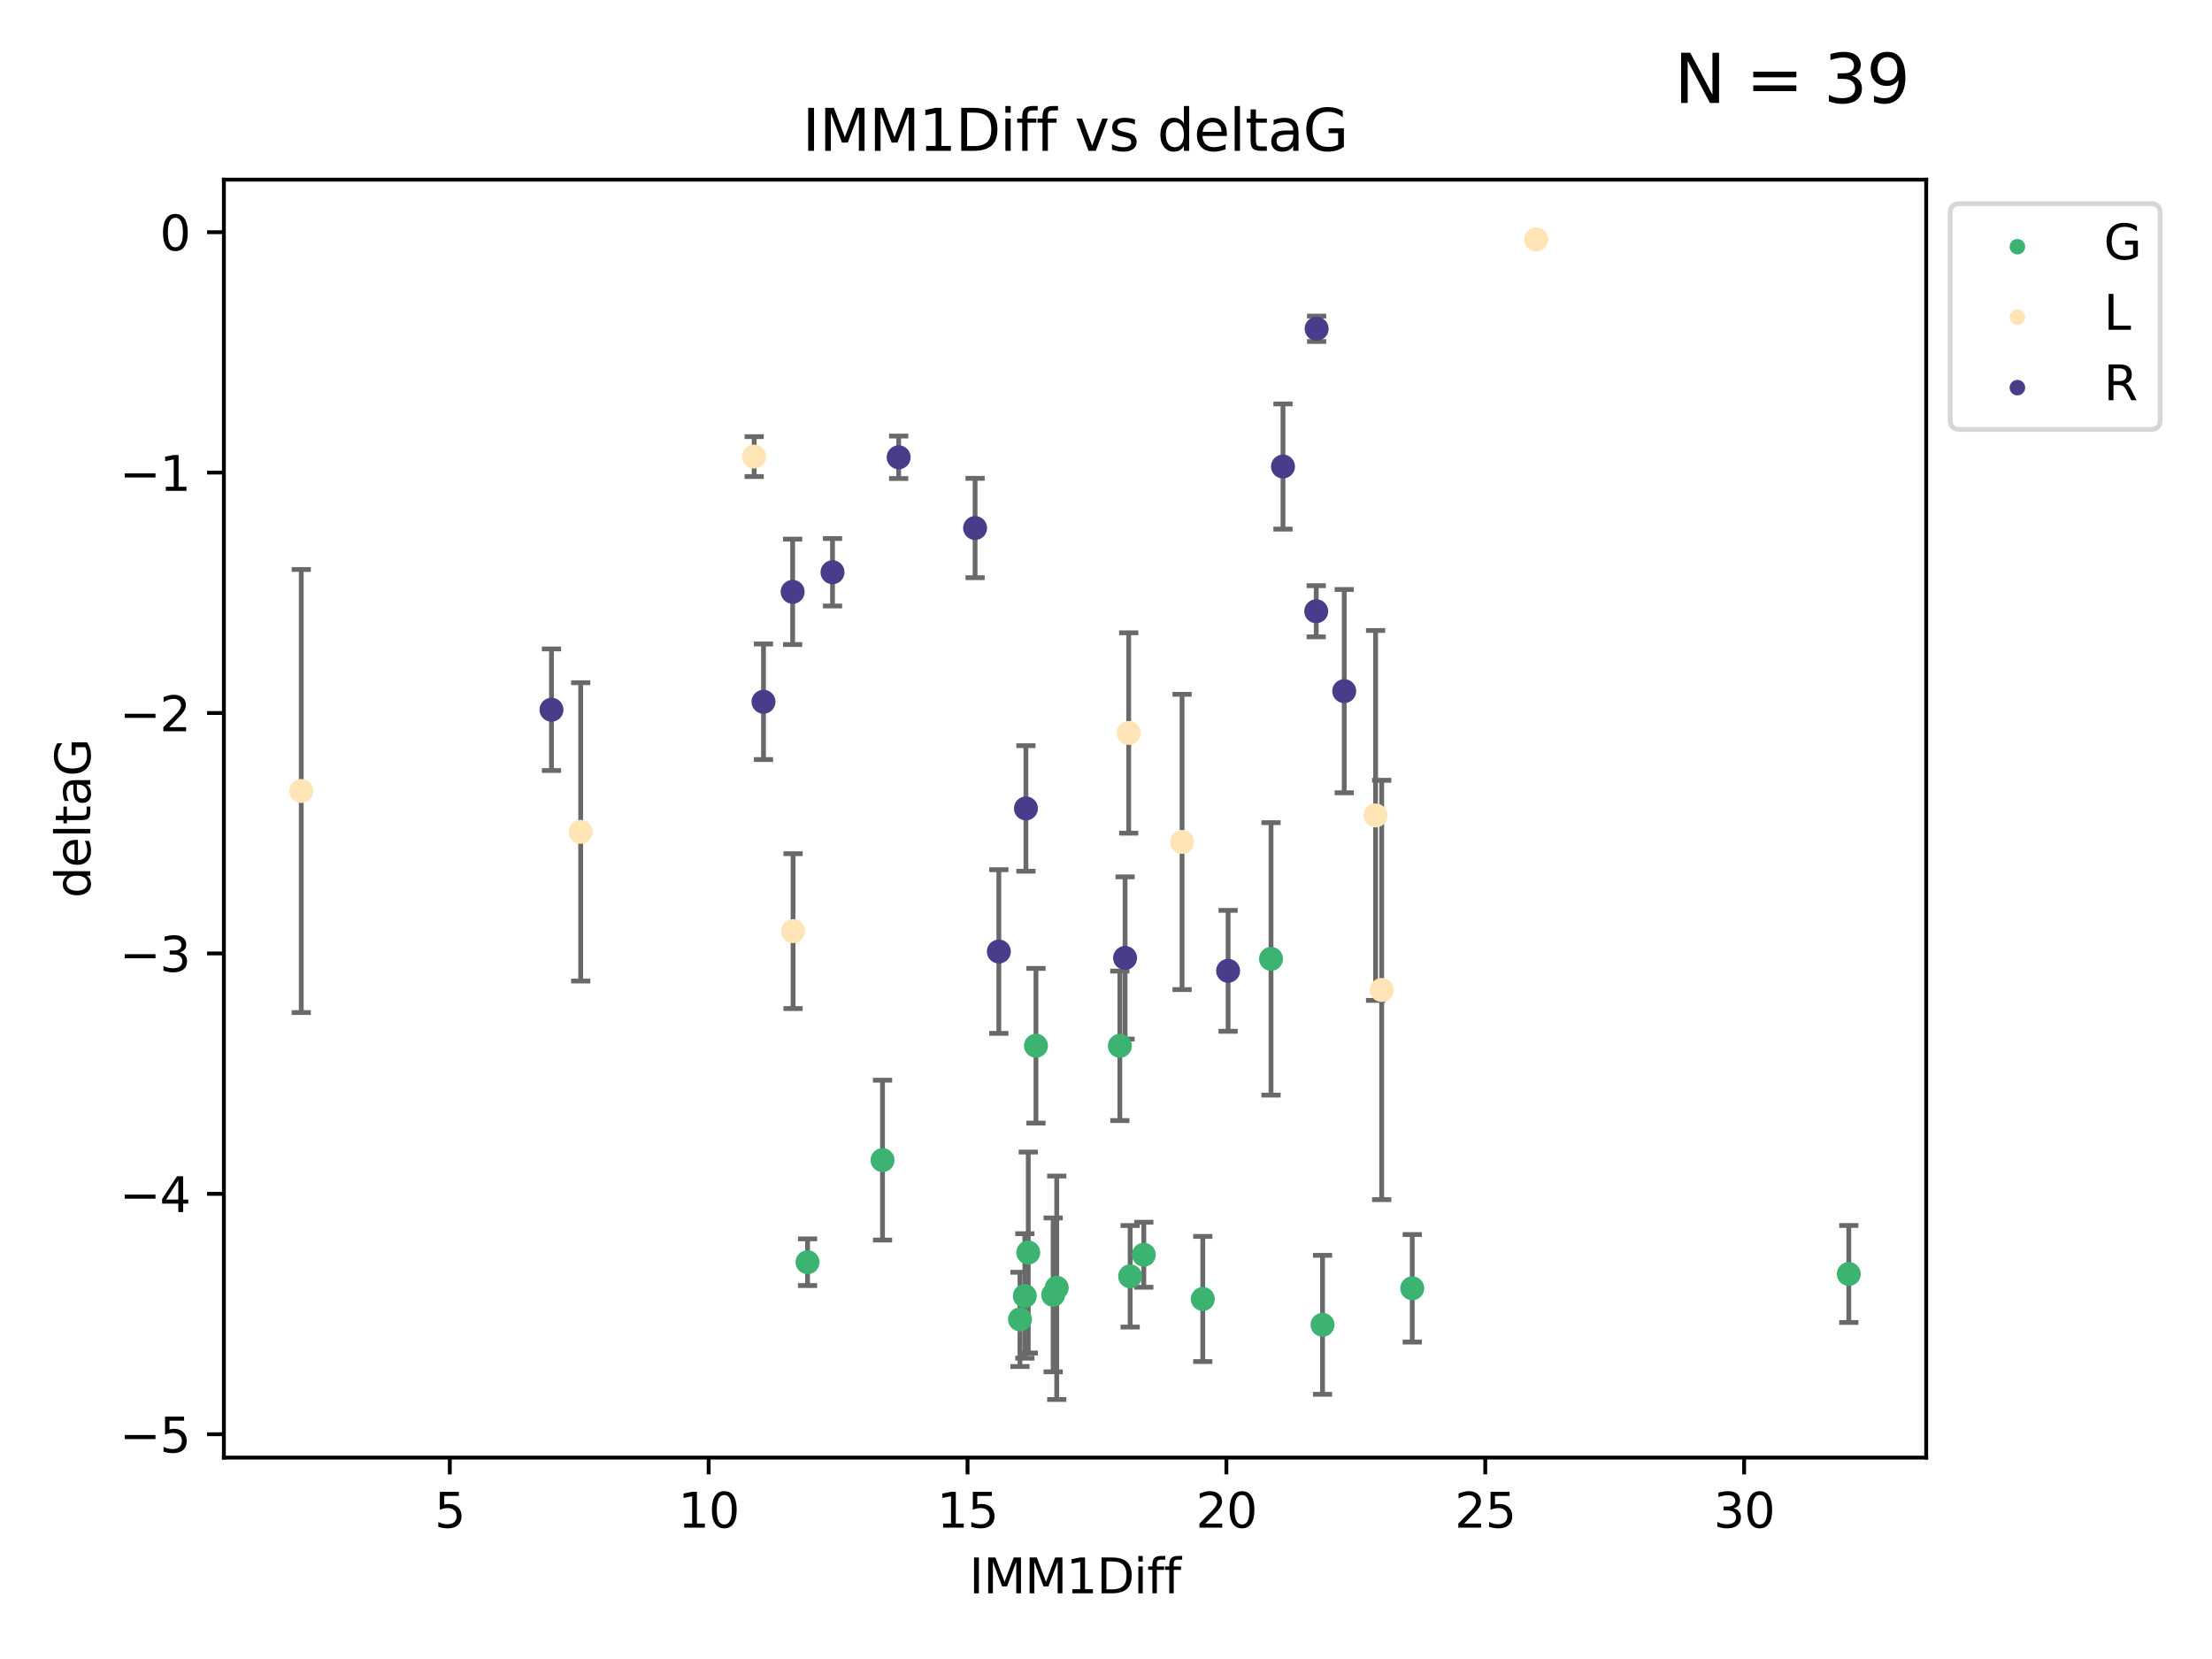 <?xml version="1.0" encoding="utf-8" standalone="no"?>
<!DOCTYPE svg PUBLIC "-//W3C//DTD SVG 1.1//EN"
  "http://www.w3.org/Graphics/SVG/1.1/DTD/svg11.dtd">
<svg xmlns:xlink="http://www.w3.org/1999/xlink" width="460.8pt" height="345.6pt" viewBox="0 0 460.8 345.6" xmlns="http://www.w3.org/2000/svg" version="1.1">
 <defs>
  <style type="text/css">*{stroke-linejoin: round; stroke-linecap: butt}</style>
 </defs>
 <g id="figure_1">
  <g id="patch_1">
   <path d="M 0 345.6 
L 460.8 345.6 
L 460.8 0 
L 0 0 
z
" style="fill: #ffffff"/>
  </g>
  <g id="axes_1">
   <g id="patch_2">
    <path d="M 46.64 303.64 
L 401.26 303.64 
L 401.26 37.422 
L 46.64 37.422 
z
" style="fill: #ffffff"/>
   </g>
   <g id="PathCollection_1">
    <defs>
     <path id="mc59caf71d5" d="M 0 1.118 
C 0.297 1.118 0.581 1 0.791 0.791 
C 1 0.581 1.118 0.297 1.118 0 
C 1.118 -0.297 1 -0.581 0.791 -0.791 
C 0.581 -1 0.297 -1.118 0 -1.118 
C -0.297 -1.118 -0.581 -1 -0.791 -0.791 
C -1 -0.581 -1.118 -0.297 -1.118 0 
C -1.118 0.297 -1 0.581 -0.791 0.791 
C -0.581 1 -0.297 1.118 0 1.118 
z
" style="stroke: #3cb371"/>
    </defs>
    <g clip-path="url(#p025a4afccd)">
     <use xlink:href="#mc59caf71d5" x="168.228" y="262.942" style="fill: #3cb371; stroke: #3cb371"/>
     <use xlink:href="#mc59caf71d5" x="219.393" y="269.745" style="fill: #3cb371; stroke: #3cb371"/>
     <use xlink:href="#mc59caf71d5" x="212.48" y="274.853" style="fill: #3cb371; stroke: #3cb371"/>
     <use xlink:href="#mc59caf71d5" x="238.278" y="261.385" style="fill: #3cb371; stroke: #3cb371"/>
     <use xlink:href="#mc59caf71d5" x="275.509" y="275.982" style="fill: #3cb371; stroke: #3cb371"/>
     <use xlink:href="#mc59caf71d5" x="235.431" y="265.875" style="fill: #3cb371; stroke: #3cb371"/>
     <use xlink:href="#mc59caf71d5" x="215.813" y="217.847" style="fill: #3cb371; stroke: #3cb371"/>
     <use xlink:href="#mc59caf71d5" x="233.285" y="217.867" style="fill: #3cb371; stroke: #3cb371"/>
     <use xlink:href="#mc59caf71d5" x="213.494" y="269.963" style="fill: #3cb371; stroke: #3cb371"/>
     <use xlink:href="#mc59caf71d5" x="220.137" y="268.265" style="fill: #3cb371; stroke: #3cb371"/>
     <use xlink:href="#mc59caf71d5" x="385.141" y="265.39" style="fill: #3cb371; stroke: #3cb371"/>
     <use xlink:href="#mc59caf71d5" x="294.2" y="268.376" style="fill: #3cb371; stroke: #3cb371"/>
     <use xlink:href="#mc59caf71d5" x="250.563" y="270.602" style="fill: #3cb371; stroke: #3cb371"/>
     <use xlink:href="#mc59caf71d5" x="214.206" y="260.927" style="fill: #3cb371; stroke: #3cb371"/>
     <use xlink:href="#mc59caf71d5" x="183.845" y="241.672" style="fill: #3cb371; stroke: #3cb371"/>
     <use xlink:href="#mc59caf71d5" x="264.778" y="199.751" style="fill: #3cb371; stroke: #3cb371"/>
    </g>
   </g>
   <g id="PathCollection_2">
    <defs>
     <path id="m7252106062" d="M 0 1.118 
C 0.297 1.118 0.581 1 0.791 0.791 
C 1 0.581 1.118 0.297 1.118 0 
C 1.118 -0.297 1 -0.581 0.791 -0.791 
C 0.581 -1 0.297 -1.118 0 -1.118 
C -0.297 -1.118 -0.581 -1 -0.791 -0.791 
C -1 -0.581 -1.118 -0.297 -1.118 0 
C -1.118 0.297 -1 0.581 -0.791 0.791 
C -0.581 1 -0.297 1.118 0 1.118 
z
" style="stroke: #ffe4b5"/>
    </defs>
    <g clip-path="url(#p025a4afccd)">
     <use xlink:href="#m7252106062" x="320.02" y="49.854" style="fill: #ffe4b5; stroke: #ffe4b5"/>
     <use xlink:href="#m7252106062" x="120.967" y="173.29" style="fill: #ffe4b5; stroke: #ffe4b5"/>
     <use xlink:href="#m7252106062" x="246.248" y="175.392" style="fill: #ffe4b5; stroke: #ffe4b5"/>
     <use xlink:href="#m7252106062" x="157.108" y="95.116" style="fill: #ffe4b5; stroke: #ffe4b5"/>
     <use xlink:href="#m7252106062" x="286.564" y="169.87" style="fill: #ffe4b5; stroke: #ffe4b5"/>
     <use xlink:href="#m7252106062" x="165.208" y="193.968" style="fill: #ffe4b5; stroke: #ffe4b5"/>
     <use xlink:href="#m7252106062" x="62.759" y="164.783" style="fill: #ffe4b5; stroke: #ffe4b5"/>
     <use xlink:href="#m7252106062" x="287.836" y="206.225" style="fill: #ffe4b5; stroke: #ffe4b5"/>
     <use xlink:href="#m7252106062" x="235.129" y="152.688" style="fill: #ffe4b5; stroke: #ffe4b5"/>
    </g>
   </g>
   <g id="PathCollection_3">
    <defs>
     <path id="m91d94ea609" d="M 0 1.118 
C 0.297 1.118 0.581 1 0.791 0.791 
C 1 0.581 1.118 0.297 1.118 0 
C 1.118 -0.297 1 -0.581 0.791 -0.791 
C 0.581 -1 0.297 -1.118 0 -1.118 
C -0.297 -1.118 -0.581 -1 -0.791 -0.791 
C -1 -0.581 -1.118 -0.297 -1.118 0 
C -1.118 0.297 -1 0.581 -0.791 0.791 
C -0.581 1 -0.297 1.118 0 1.118 
z
" style="stroke: #483d8b"/>
    </defs>
    <g clip-path="url(#p025a4afccd)">
     <use xlink:href="#m91d94ea609" x="274.279" y="68.493" style="fill: #483d8b; stroke: #483d8b"/>
     <use xlink:href="#m91d94ea609" x="234.374" y="199.556" style="fill: #483d8b; stroke: #483d8b"/>
     <use xlink:href="#m91d94ea609" x="173.427" y="119.211" style="fill: #483d8b; stroke: #483d8b"/>
     <use xlink:href="#m91d94ea609" x="203.129" y="109.996" style="fill: #483d8b; stroke: #483d8b"/>
     <use xlink:href="#m91d94ea609" x="114.884" y="147.848" style="fill: #483d8b; stroke: #483d8b"/>
     <use xlink:href="#m91d94ea609" x="208.08" y="198.222" style="fill: #483d8b; stroke: #483d8b"/>
     <use xlink:href="#m91d94ea609" x="274.193" y="127.337" style="fill: #483d8b; stroke: #483d8b"/>
     <use xlink:href="#m91d94ea609" x="213.72" y="168.413" style="fill: #483d8b; stroke: #483d8b"/>
     <use xlink:href="#m91d94ea609" x="267.269" y="97.184" style="fill: #483d8b; stroke: #483d8b"/>
     <use xlink:href="#m91d94ea609" x="187.21" y="95.261" style="fill: #483d8b; stroke: #483d8b"/>
     <use xlink:href="#m91d94ea609" x="165.122" y="123.289" style="fill: #483d8b; stroke: #483d8b"/>
     <use xlink:href="#m91d94ea609" x="159.05" y="146.187" style="fill: #483d8b; stroke: #483d8b"/>
     <use xlink:href="#m91d94ea609" x="280.028" y="143.976" style="fill: #483d8b; stroke: #483d8b"/>
     <use xlink:href="#m91d94ea609" x="255.837" y="202.239" style="fill: #483d8b; stroke: #483d8b"/>
    </g>
   </g>
   <g id="matplotlib.axis_1">
    <g id="xtick_1">
     <g id="line2d_1">
      <defs>
       <path id="m63e54349be" d="M 0 0 
L 0 3.5 
" style="stroke: #000000; stroke-width: 0.8"/>
      </defs>
      <g>
       <use xlink:href="#m63e54349be" x="93.702" y="303.64" style="stroke: #000000; stroke-width: 0.8"/>
      </g>
     </g>
     <g id="text_1">
      <!-- 5 -->
      <g transform="translate(90.521 318.238)scale(0.1 -0.1)">
       <defs>
        <path id="DejaVuSans-35" d="M 691 4666 
L 3169 4666 
L 3169 4134 
L 1269 4134 
L 1269 2991 
Q 1406 3038 1543 3061 
Q 1681 3084 1819 3084 
Q 2600 3084 3056 2656 
Q 3513 2228 3513 1497 
Q 3513 744 3044 326 
Q 2575 -91 1722 -91 
Q 1428 -91 1123 -41 
Q 819 9 494 109 
L 494 744 
Q 775 591 1075 516 
Q 1375 441 1709 441 
Q 2250 441 2565 725 
Q 2881 1009 2881 1497 
Q 2881 1984 2565 2268 
Q 2250 2553 1709 2553 
Q 1456 2553 1204 2497 
Q 953 2441 691 2322 
L 691 4666 
z
" transform="scale(0.016)"/>
       </defs>
       <use xlink:href="#DejaVuSans-35"/>
      </g>
     </g>
    </g>
    <g id="xtick_2">
     <g id="line2d_2">
      <g>
       <use xlink:href="#m63e54349be" x="147.628" y="303.64" style="stroke: #000000; stroke-width: 0.8"/>
      </g>
     </g>
     <g id="text_2">
      <!-- 10 -->
      <g transform="translate(141.266 318.238)scale(0.1 -0.1)">
       <defs>
        <path id="DejaVuSans-31" d="M 794 531 
L 1825 531 
L 1825 4091 
L 703 3866 
L 703 4441 
L 1819 4666 
L 2450 4666 
L 2450 531 
L 3481 531 
L 3481 0 
L 794 0 
L 794 531 
z
" transform="scale(0.016)"/>
        <path id="DejaVuSans-30" d="M 2034 4250 
Q 1547 4250 1301 3770 
Q 1056 3291 1056 2328 
Q 1056 1369 1301 889 
Q 1547 409 2034 409 
Q 2525 409 2770 889 
Q 3016 1369 3016 2328 
Q 3016 3291 2770 3770 
Q 2525 4250 2034 4250 
z
M 2034 4750 
Q 2819 4750 3233 4129 
Q 3647 3509 3647 2328 
Q 3647 1150 3233 529 
Q 2819 -91 2034 -91 
Q 1250 -91 836 529 
Q 422 1150 422 2328 
Q 422 3509 836 4129 
Q 1250 4750 2034 4750 
z
" transform="scale(0.016)"/>
       </defs>
       <use xlink:href="#DejaVuSans-31"/>
       <use xlink:href="#DejaVuSans-30" x="63.623"/>
      </g>
     </g>
    </g>
    <g id="xtick_3">
     <g id="line2d_3">
      <g>
       <use xlink:href="#m63e54349be" x="201.554" y="303.64" style="stroke: #000000; stroke-width: 0.8"/>
      </g>
     </g>
     <g id="text_3">
      <!-- 15 -->
      <g transform="translate(195.192 318.238)scale(0.1 -0.1)">
       <use xlink:href="#DejaVuSans-31"/>
       <use xlink:href="#DejaVuSans-35" x="63.623"/>
      </g>
     </g>
    </g>
    <g id="xtick_4">
     <g id="line2d_4">
      <g>
       <use xlink:href="#m63e54349be" x="255.481" y="303.64" style="stroke: #000000; stroke-width: 0.8"/>
      </g>
     </g>
     <g id="text_4">
      <!-- 20 -->
      <g transform="translate(249.118 318.238)scale(0.1 -0.1)">
       <defs>
        <path id="DejaVuSans-32" d="M 1228 531 
L 3431 531 
L 3431 0 
L 469 0 
L 469 531 
Q 828 903 1448 1529 
Q 2069 2156 2228 2338 
Q 2531 2678 2651 2914 
Q 2772 3150 2772 3378 
Q 2772 3750 2511 3984 
Q 2250 4219 1831 4219 
Q 1534 4219 1204 4116 
Q 875 4013 500 3803 
L 500 4441 
Q 881 4594 1212 4672 
Q 1544 4750 1819 4750 
Q 2544 4750 2975 4387 
Q 3406 4025 3406 3419 
Q 3406 3131 3298 2873 
Q 3191 2616 2906 2266 
Q 2828 2175 2409 1742 
Q 1991 1309 1228 531 
z
" transform="scale(0.016)"/>
       </defs>
       <use xlink:href="#DejaVuSans-32"/>
       <use xlink:href="#DejaVuSans-30" x="63.623"/>
      </g>
     </g>
    </g>
    <g id="xtick_5">
     <g id="line2d_5">
      <g>
       <use xlink:href="#m63e54349be" x="309.407" y="303.64" style="stroke: #000000; stroke-width: 0.8"/>
      </g>
     </g>
     <g id="text_5">
      <!-- 25 -->
      <g transform="translate(303.044 318.238)scale(0.1 -0.1)">
       <use xlink:href="#DejaVuSans-32"/>
       <use xlink:href="#DejaVuSans-35" x="63.623"/>
      </g>
     </g>
    </g>
    <g id="xtick_6">
     <g id="line2d_6">
      <g>
       <use xlink:href="#m63e54349be" x="363.333" y="303.64" style="stroke: #000000; stroke-width: 0.8"/>
      </g>
     </g>
     <g id="text_6">
      <!-- 30 -->
      <g transform="translate(356.971 318.238)scale(0.1 -0.1)">
       <defs>
        <path id="DejaVuSans-33" d="M 2597 2516 
Q 3050 2419 3304 2112 
Q 3559 1806 3559 1356 
Q 3559 666 3084 287 
Q 2609 -91 1734 -91 
Q 1441 -91 1130 -33 
Q 819 25 488 141 
L 488 750 
Q 750 597 1062 519 
Q 1375 441 1716 441 
Q 2309 441 2620 675 
Q 2931 909 2931 1356 
Q 2931 1769 2642 2001 
Q 2353 2234 1838 2234 
L 1294 2234 
L 1294 2753 
L 1863 2753 
Q 2328 2753 2575 2939 
Q 2822 3125 2822 3475 
Q 2822 3834 2567 4026 
Q 2313 4219 1838 4219 
Q 1578 4219 1281 4162 
Q 984 4106 628 3988 
L 628 4550 
Q 988 4650 1302 4700 
Q 1616 4750 1894 4750 
Q 2613 4750 3031 4423 
Q 3450 4097 3450 3541 
Q 3450 3153 3228 2886 
Q 3006 2619 2597 2516 
z
" transform="scale(0.016)"/>
       </defs>
       <use xlink:href="#DejaVuSans-33"/>
       <use xlink:href="#DejaVuSans-30" x="63.623"/>
      </g>
     </g>
    </g>
    <g id="text_7">
     <!-- IMM1Diff -->
     <g transform="translate(201.906 331.917)scale(0.1 -0.1)">
      <defs>
       <path id="DejaVuSans-49" d="M 628 4666 
L 1259 4666 
L 1259 0 
L 628 0 
L 628 4666 
z
" transform="scale(0.016)"/>
       <path id="DejaVuSans-4d" d="M 628 4666 
L 1569 4666 
L 2759 1491 
L 3956 4666 
L 4897 4666 
L 4897 0 
L 4281 0 
L 4281 4097 
L 3078 897 
L 2444 897 
L 1241 4097 
L 1241 0 
L 628 0 
L 628 4666 
z
" transform="scale(0.016)"/>
       <path id="DejaVuSans-44" d="M 1259 4147 
L 1259 519 
L 2022 519 
Q 2988 519 3436 956 
Q 3884 1394 3884 2338 
Q 3884 3275 3436 3711 
Q 2988 4147 2022 4147 
L 1259 4147 
z
M 628 4666 
L 1925 4666 
Q 3281 4666 3915 4102 
Q 4550 3538 4550 2338 
Q 4550 1131 3912 565 
Q 3275 0 1925 0 
L 628 0 
L 628 4666 
z
" transform="scale(0.016)"/>
       <path id="DejaVuSans-69" d="M 603 3500 
L 1178 3500 
L 1178 0 
L 603 0 
L 603 3500 
z
M 603 4863 
L 1178 4863 
L 1178 4134 
L 603 4134 
L 603 4863 
z
" transform="scale(0.016)"/>
       <path id="DejaVuSans-66" d="M 2375 4863 
L 2375 4384 
L 1825 4384 
Q 1516 4384 1395 4259 
Q 1275 4134 1275 3809 
L 1275 3500 
L 2222 3500 
L 2222 3053 
L 1275 3053 
L 1275 0 
L 697 0 
L 697 3053 
L 147 3053 
L 147 3500 
L 697 3500 
L 697 3744 
Q 697 4328 969 4595 
Q 1241 4863 1831 4863 
L 2375 4863 
z
" transform="scale(0.016)"/>
      </defs>
      <use xlink:href="#DejaVuSans-49"/>
      <use xlink:href="#DejaVuSans-4d" x="29.492"/>
      <use xlink:href="#DejaVuSans-4d" x="115.771"/>
      <use xlink:href="#DejaVuSans-31" x="202.051"/>
      <use xlink:href="#DejaVuSans-44" x="265.674"/>
      <use xlink:href="#DejaVuSans-69" x="342.676"/>
      <use xlink:href="#DejaVuSans-66" x="370.459"/>
      <use xlink:href="#DejaVuSans-66" x="405.664"/>
     </g>
    </g>
   </g>
   <g id="matplotlib.axis_2">
    <g id="ytick_1">
     <g id="line2d_7">
      <defs>
       <path id="m624956191d" d="M 0 0 
L -3.5 0 
" style="stroke: #000000; stroke-width: 0.8"/>
      </defs>
      <g>
       <use xlink:href="#m624956191d" x="46.64" y="298.778" style="stroke: #000000; stroke-width: 0.8"/>
      </g>
     </g>
     <g id="text_8">
      <!-- −5 -->
      <g transform="translate(24.898 302.577)scale(0.1 -0.1)">
       <defs>
        <path id="DejaVuSans-2212" d="M 678 2272 
L 4684 2272 
L 4684 1741 
L 678 1741 
L 678 2272 
z
" transform="scale(0.016)"/>
       </defs>
       <use xlink:href="#DejaVuSans-2212"/>
       <use xlink:href="#DejaVuSans-35" x="83.789"/>
      </g>
     </g>
    </g>
    <g id="ytick_2">
     <g id="line2d_8">
      <g>
       <use xlink:href="#m624956191d" x="46.64" y="248.696" style="stroke: #000000; stroke-width: 0.8"/>
      </g>
     </g>
     <g id="text_9">
      <!-- −4 -->
      <g transform="translate(24.898 252.495)scale(0.1 -0.1)">
       <defs>
        <path id="DejaVuSans-34" d="M 2419 4116 
L 825 1625 
L 2419 1625 
L 2419 4116 
z
M 2253 4666 
L 3047 4666 
L 3047 1625 
L 3713 1625 
L 3713 1100 
L 3047 1100 
L 3047 0 
L 2419 0 
L 2419 1100 
L 313 1100 
L 313 1709 
L 2253 4666 
z
" transform="scale(0.016)"/>
       </defs>
       <use xlink:href="#DejaVuSans-2212"/>
       <use xlink:href="#DejaVuSans-34" x="83.789"/>
      </g>
     </g>
    </g>
    <g id="ytick_3">
     <g id="line2d_9">
      <g>
       <use xlink:href="#m624956191d" x="46.64" y="198.614" style="stroke: #000000; stroke-width: 0.8"/>
      </g>
     </g>
     <g id="text_10">
      <!-- −3 -->
      <g transform="translate(24.898 202.413)scale(0.1 -0.1)">
       <use xlink:href="#DejaVuSans-2212"/>
       <use xlink:href="#DejaVuSans-33" x="83.789"/>
      </g>
     </g>
    </g>
    <g id="ytick_4">
     <g id="line2d_10">
      <g>
       <use xlink:href="#m624956191d" x="46.64" y="148.532" style="stroke: #000000; stroke-width: 0.8"/>
      </g>
     </g>
     <g id="text_11">
      <!-- −2 -->
      <g transform="translate(24.898 152.331)scale(0.1 -0.1)">
       <use xlink:href="#DejaVuSans-2212"/>
       <use xlink:href="#DejaVuSans-32" x="83.789"/>
      </g>
     </g>
    </g>
    <g id="ytick_5">
     <g id="line2d_11">
      <g>
       <use xlink:href="#m624956191d" x="46.64" y="98.45" style="stroke: #000000; stroke-width: 0.8"/>
      </g>
     </g>
     <g id="text_12">
      <!-- −1 -->
      <g transform="translate(24.898 102.249)scale(0.1 -0.1)">
       <use xlink:href="#DejaVuSans-2212"/>
       <use xlink:href="#DejaVuSans-31" x="83.789"/>
      </g>
     </g>
    </g>
    <g id="ytick_6">
     <g id="line2d_12">
      <g>
       <use xlink:href="#m624956191d" x="46.64" y="48.368" style="stroke: #000000; stroke-width: 0.8"/>
      </g>
     </g>
     <g id="text_13">
      <!-- 0 -->
      <g transform="translate(33.278 52.167)scale(0.1 -0.1)">
       <use xlink:href="#DejaVuSans-30"/>
      </g>
     </g>
    </g>
    <g id="text_14">
     <!-- deltaG -->
     <g transform="translate(18.818 187.069)rotate(-90)scale(0.1 -0.1)">
      <defs>
       <path id="DejaVuSans-64" d="M 2906 2969 
L 2906 4863 
L 3481 4863 
L 3481 0 
L 2906 0 
L 2906 525 
Q 2725 213 2448 61 
Q 2172 -91 1784 -91 
Q 1150 -91 751 415 
Q 353 922 353 1747 
Q 353 2572 751 3078 
Q 1150 3584 1784 3584 
Q 2172 3584 2448 3432 
Q 2725 3281 2906 2969 
z
M 947 1747 
Q 947 1113 1208 752 
Q 1469 391 1925 391 
Q 2381 391 2643 752 
Q 2906 1113 2906 1747 
Q 2906 2381 2643 2742 
Q 2381 3103 1925 3103 
Q 1469 3103 1208 2742 
Q 947 2381 947 1747 
z
" transform="scale(0.016)"/>
       <path id="DejaVuSans-65" d="M 3597 1894 
L 3597 1613 
L 953 1613 
Q 991 1019 1311 708 
Q 1631 397 2203 397 
Q 2534 397 2845 478 
Q 3156 559 3463 722 
L 3463 178 
Q 3153 47 2828 -22 
Q 2503 -91 2169 -91 
Q 1331 -91 842 396 
Q 353 884 353 1716 
Q 353 2575 817 3079 
Q 1281 3584 2069 3584 
Q 2775 3584 3186 3129 
Q 3597 2675 3597 1894 
z
M 3022 2063 
Q 3016 2534 2758 2815 
Q 2500 3097 2075 3097 
Q 1594 3097 1305 2825 
Q 1016 2553 972 2059 
L 3022 2063 
z
" transform="scale(0.016)"/>
       <path id="DejaVuSans-6c" d="M 603 4863 
L 1178 4863 
L 1178 0 
L 603 0 
L 603 4863 
z
" transform="scale(0.016)"/>
       <path id="DejaVuSans-74" d="M 1172 4494 
L 1172 3500 
L 2356 3500 
L 2356 3053 
L 1172 3053 
L 1172 1153 
Q 1172 725 1289 603 
Q 1406 481 1766 481 
L 2356 481 
L 2356 0 
L 1766 0 
Q 1100 0 847 248 
Q 594 497 594 1153 
L 594 3053 
L 172 3053 
L 172 3500 
L 594 3500 
L 594 4494 
L 1172 4494 
z
" transform="scale(0.016)"/>
       <path id="DejaVuSans-61" d="M 2194 1759 
Q 1497 1759 1228 1600 
Q 959 1441 959 1056 
Q 959 750 1161 570 
Q 1363 391 1709 391 
Q 2188 391 2477 730 
Q 2766 1069 2766 1631 
L 2766 1759 
L 2194 1759 
z
M 3341 1997 
L 3341 0 
L 2766 0 
L 2766 531 
Q 2569 213 2275 61 
Q 1981 -91 1556 -91 
Q 1019 -91 701 211 
Q 384 513 384 1019 
Q 384 1609 779 1909 
Q 1175 2209 1959 2209 
L 2766 2209 
L 2766 2266 
Q 2766 2663 2505 2880 
Q 2244 3097 1772 3097 
Q 1472 3097 1187 3025 
Q 903 2953 641 2809 
L 641 3341 
Q 956 3463 1253 3523 
Q 1550 3584 1831 3584 
Q 2591 3584 2966 3190 
Q 3341 2797 3341 1997 
z
" transform="scale(0.016)"/>
       <path id="DejaVuSans-47" d="M 3809 666 
L 3809 1919 
L 2778 1919 
L 2778 2438 
L 4434 2438 
L 4434 434 
Q 4069 175 3628 42 
Q 3188 -91 2688 -91 
Q 1594 -91 976 548 
Q 359 1188 359 2328 
Q 359 3472 976 4111 
Q 1594 4750 2688 4750 
Q 3144 4750 3555 4637 
Q 3966 4525 4313 4306 
L 4313 3634 
Q 3963 3931 3569 4081 
Q 3175 4231 2741 4231 
Q 1884 4231 1454 3753 
Q 1025 3275 1025 2328 
Q 1025 1384 1454 906 
Q 1884 428 2741 428 
Q 3075 428 3337 486 
Q 3600 544 3809 666 
z
" transform="scale(0.016)"/>
      </defs>
      <use xlink:href="#DejaVuSans-64"/>
      <use xlink:href="#DejaVuSans-65" x="63.477"/>
      <use xlink:href="#DejaVuSans-6c" x="125"/>
      <use xlink:href="#DejaVuSans-74" x="152.783"/>
      <use xlink:href="#DejaVuSans-61" x="191.992"/>
      <use xlink:href="#DejaVuSans-47" x="253.271"/>
     </g>
    </g>
   </g>
   <g id="LineCollection_1">
    <path d="M 168.228 267.803 
L 168.228 258.081 
" clip-path="url(#p025a4afccd)" style="fill: none; stroke: #696969"/>
    <path d="M 219.393 285.772 
L 219.393 253.717 
" clip-path="url(#p025a4afccd)" style="fill: none; stroke: #696969"/>
    <path d="M 212.48 284.671 
L 212.48 265.034 
" clip-path="url(#p025a4afccd)" style="fill: none; stroke: #696969"/>
    <path d="M 238.278 268.159 
L 238.278 254.612 
" clip-path="url(#p025a4afccd)" style="fill: none; stroke: #696969"/>
    <path d="M 275.509 290.457 
L 275.509 261.508 
" clip-path="url(#p025a4afccd)" style="fill: none; stroke: #696969"/>
    <path d="M 235.431 276.451 
L 235.431 255.298 
" clip-path="url(#p025a4afccd)" style="fill: none; stroke: #696969"/>
    <path d="M 215.813 233.957 
L 215.813 201.738 
" clip-path="url(#p025a4afccd)" style="fill: none; stroke: #696969"/>
    <path d="M 233.285 233.436 
L 233.285 202.298 
" clip-path="url(#p025a4afccd)" style="fill: none; stroke: #696969"/>
    <path d="M 213.494 282.93 
L 213.494 256.995 
" clip-path="url(#p025a4afccd)" style="fill: none; stroke: #696969"/>
    <path d="M 220.137 291.539 
L 220.137 244.991 
" clip-path="url(#p025a4afccd)" style="fill: none; stroke: #696969"/>
    <path d="M 385.141 275.488 
L 385.141 255.291 
" clip-path="url(#p025a4afccd)" style="fill: none; stroke: #696969"/>
    <path d="M 294.2 279.576 
L 294.2 257.175 
" clip-path="url(#p025a4afccd)" style="fill: none; stroke: #696969"/>
    <path d="M 250.563 283.639 
L 250.563 257.565 
" clip-path="url(#p025a4afccd)" style="fill: none; stroke: #696969"/>
    <path d="M 214.206 281.862 
L 214.206 239.991 
" clip-path="url(#p025a4afccd)" style="fill: none; stroke: #696969"/>
    <path d="M 183.845 258.323 
L 183.845 225.021 
" clip-path="url(#p025a4afccd)" style="fill: none; stroke: #696969"/>
    <path d="M 264.778 228.129 
L 264.778 171.373 
" clip-path="url(#p025a4afccd)" style="fill: none; stroke: #696969"/>
   </g>
   <g id="line2d_13">
    <defs>
     <path id="mbf0fa522e8" d="M 2 0 
L -2 -0 
" style="stroke: #696969"/>
    </defs>
    <g clip-path="url(#p025a4afccd)">
     <use xlink:href="#mbf0fa522e8" x="168.228" y="267.803" style="fill: #696969; stroke: #696969"/>
     <use xlink:href="#mbf0fa522e8" x="219.393" y="285.772" style="fill: #696969; stroke: #696969"/>
     <use xlink:href="#mbf0fa522e8" x="212.48" y="284.671" style="fill: #696969; stroke: #696969"/>
     <use xlink:href="#mbf0fa522e8" x="238.278" y="268.159" style="fill: #696969; stroke: #696969"/>
     <use xlink:href="#mbf0fa522e8" x="275.509" y="290.457" style="fill: #696969; stroke: #696969"/>
     <use xlink:href="#mbf0fa522e8" x="235.431" y="276.451" style="fill: #696969; stroke: #696969"/>
     <use xlink:href="#mbf0fa522e8" x="215.813" y="233.957" style="fill: #696969; stroke: #696969"/>
     <use xlink:href="#mbf0fa522e8" x="233.285" y="233.436" style="fill: #696969; stroke: #696969"/>
     <use xlink:href="#mbf0fa522e8" x="213.494" y="282.93" style="fill: #696969; stroke: #696969"/>
     <use xlink:href="#mbf0fa522e8" x="220.137" y="291.539" style="fill: #696969; stroke: #696969"/>
     <use xlink:href="#mbf0fa522e8" x="385.141" y="275.488" style="fill: #696969; stroke: #696969"/>
     <use xlink:href="#mbf0fa522e8" x="294.2" y="279.576" style="fill: #696969; stroke: #696969"/>
     <use xlink:href="#mbf0fa522e8" x="250.563" y="283.639" style="fill: #696969; stroke: #696969"/>
     <use xlink:href="#mbf0fa522e8" x="214.206" y="281.862" style="fill: #696969; stroke: #696969"/>
     <use xlink:href="#mbf0fa522e8" x="183.845" y="258.323" style="fill: #696969; stroke: #696969"/>
     <use xlink:href="#mbf0fa522e8" x="264.778" y="228.129" style="fill: #696969; stroke: #696969"/>
    </g>
   </g>
   <g id="line2d_14">
    <g clip-path="url(#p025a4afccd)">
     <use xlink:href="#mbf0fa522e8" x="168.228" y="258.081" style="fill: #696969; stroke: #696969"/>
     <use xlink:href="#mbf0fa522e8" x="219.393" y="253.717" style="fill: #696969; stroke: #696969"/>
     <use xlink:href="#mbf0fa522e8" x="212.48" y="265.034" style="fill: #696969; stroke: #696969"/>
     <use xlink:href="#mbf0fa522e8" x="238.278" y="254.612" style="fill: #696969; stroke: #696969"/>
     <use xlink:href="#mbf0fa522e8" x="275.509" y="261.508" style="fill: #696969; stroke: #696969"/>
     <use xlink:href="#mbf0fa522e8" x="235.431" y="255.298" style="fill: #696969; stroke: #696969"/>
     <use xlink:href="#mbf0fa522e8" x="215.813" y="201.738" style="fill: #696969; stroke: #696969"/>
     <use xlink:href="#mbf0fa522e8" x="233.285" y="202.298" style="fill: #696969; stroke: #696969"/>
     <use xlink:href="#mbf0fa522e8" x="213.494" y="256.995" style="fill: #696969; stroke: #696969"/>
     <use xlink:href="#mbf0fa522e8" x="220.137" y="244.991" style="fill: #696969; stroke: #696969"/>
     <use xlink:href="#mbf0fa522e8" x="385.141" y="255.291" style="fill: #696969; stroke: #696969"/>
     <use xlink:href="#mbf0fa522e8" x="294.2" y="257.175" style="fill: #696969; stroke: #696969"/>
     <use xlink:href="#mbf0fa522e8" x="250.563" y="257.565" style="fill: #696969; stroke: #696969"/>
     <use xlink:href="#mbf0fa522e8" x="214.206" y="239.991" style="fill: #696969; stroke: #696969"/>
     <use xlink:href="#mbf0fa522e8" x="183.845" y="225.021" style="fill: #696969; stroke: #696969"/>
     <use xlink:href="#mbf0fa522e8" x="264.778" y="171.373" style="fill: #696969; stroke: #696969"/>
    </g>
   </g>
   <g id="LineCollection_2">
    <path d="M 320.02 50.185 
L 320.02 49.523 
" clip-path="url(#p025a4afccd)" style="fill: none; stroke: #696969"/>
    <path d="M 120.967 204.364 
L 120.967 142.217 
" clip-path="url(#p025a4afccd)" style="fill: none; stroke: #696969"/>
    <path d="M 246.248 206.152 
L 246.248 144.633 
" clip-path="url(#p025a4afccd)" style="fill: none; stroke: #696969"/>
    <path d="M 157.108 99.269 
L 157.108 90.964 
" clip-path="url(#p025a4afccd)" style="fill: none; stroke: #696969"/>
    <path d="M 286.564 208.395 
L 286.564 131.344 
" clip-path="url(#p025a4afccd)" style="fill: none; stroke: #696969"/>
    <path d="M 165.208 210.099 
L 165.208 177.836 
" clip-path="url(#p025a4afccd)" style="fill: none; stroke: #696969"/>
    <path d="M 62.759 210.928 
L 62.759 118.637 
" clip-path="url(#p025a4afccd)" style="fill: none; stroke: #696969"/>
    <path d="M 287.836 249.902 
L 287.836 162.547 
" clip-path="url(#p025a4afccd)" style="fill: none; stroke: #696969"/>
    <path d="M 235.129 173.56 
L 235.129 131.816 
" clip-path="url(#p025a4afccd)" style="fill: none; stroke: #696969"/>
   </g>
   <g id="line2d_15">
    <g clip-path="url(#p025a4afccd)">
     <use xlink:href="#mbf0fa522e8" x="320.02" y="50.185" style="fill: #696969; stroke: #696969"/>
     <use xlink:href="#mbf0fa522e8" x="120.967" y="204.364" style="fill: #696969; stroke: #696969"/>
     <use xlink:href="#mbf0fa522e8" x="246.248" y="206.152" style="fill: #696969; stroke: #696969"/>
     <use xlink:href="#mbf0fa522e8" x="157.108" y="99.269" style="fill: #696969; stroke: #696969"/>
     <use xlink:href="#mbf0fa522e8" x="286.564" y="208.395" style="fill: #696969; stroke: #696969"/>
     <use xlink:href="#mbf0fa522e8" x="165.208" y="210.099" style="fill: #696969; stroke: #696969"/>
     <use xlink:href="#mbf0fa522e8" x="62.759" y="210.928" style="fill: #696969; stroke: #696969"/>
     <use xlink:href="#mbf0fa522e8" x="287.836" y="249.902" style="fill: #696969; stroke: #696969"/>
     <use xlink:href="#mbf0fa522e8" x="235.129" y="173.56" style="fill: #696969; stroke: #696969"/>
    </g>
   </g>
   <g id="line2d_16">
    <g clip-path="url(#p025a4afccd)">
     <use xlink:href="#mbf0fa522e8" x="320.02" y="49.523" style="fill: #696969; stroke: #696969"/>
     <use xlink:href="#mbf0fa522e8" x="120.967" y="142.217" style="fill: #696969; stroke: #696969"/>
     <use xlink:href="#mbf0fa522e8" x="246.248" y="144.633" style="fill: #696969; stroke: #696969"/>
     <use xlink:href="#mbf0fa522e8" x="157.108" y="90.964" style="fill: #696969; stroke: #696969"/>
     <use xlink:href="#mbf0fa522e8" x="286.564" y="131.344" style="fill: #696969; stroke: #696969"/>
     <use xlink:href="#mbf0fa522e8" x="165.208" y="177.836" style="fill: #696969; stroke: #696969"/>
     <use xlink:href="#mbf0fa522e8" x="62.759" y="118.637" style="fill: #696969; stroke: #696969"/>
     <use xlink:href="#mbf0fa522e8" x="287.836" y="162.547" style="fill: #696969; stroke: #696969"/>
     <use xlink:href="#mbf0fa522e8" x="235.129" y="131.816" style="fill: #696969; stroke: #696969"/>
    </g>
   </g>
   <g id="LineCollection_3">
    <path d="M 274.279 71.144 
L 274.279 65.842 
" clip-path="url(#p025a4afccd)" style="fill: none; stroke: #696969"/>
    <path d="M 234.374 216.449 
L 234.374 182.663 
" clip-path="url(#p025a4afccd)" style="fill: none; stroke: #696969"/>
    <path d="M 173.427 126.24 
L 173.427 112.181 
" clip-path="url(#p025a4afccd)" style="fill: none; stroke: #696969"/>
    <path d="M 203.129 120.346 
L 203.129 99.645 
" clip-path="url(#p025a4afccd)" style="fill: none; stroke: #696969"/>
    <path d="M 114.884 160.511 
L 114.884 135.186 
" clip-path="url(#p025a4afccd)" style="fill: none; stroke: #696969"/>
    <path d="M 208.08 215.27 
L 208.08 181.175 
" clip-path="url(#p025a4afccd)" style="fill: none; stroke: #696969"/>
    <path d="M 274.193 132.668 
L 274.193 122.006 
" clip-path="url(#p025a4afccd)" style="fill: none; stroke: #696969"/>
    <path d="M 213.72 181.486 
L 213.72 155.339 
" clip-path="url(#p025a4afccd)" style="fill: none; stroke: #696969"/>
    <path d="M 267.269 110.223 
L 267.269 84.145 
" clip-path="url(#p025a4afccd)" style="fill: none; stroke: #696969"/>
    <path d="M 187.21 99.683 
L 187.21 90.839 
" clip-path="url(#p025a4afccd)" style="fill: none; stroke: #696969"/>
    <path d="M 165.122 134.264 
L 165.122 112.313 
" clip-path="url(#p025a4afccd)" style="fill: none; stroke: #696969"/>
    <path d="M 159.05 158.228 
L 159.05 134.146 
" clip-path="url(#p025a4afccd)" style="fill: none; stroke: #696969"/>
    <path d="M 280.028 165.149 
L 280.028 122.802 
" clip-path="url(#p025a4afccd)" style="fill: none; stroke: #696969"/>
    <path d="M 255.837 214.833 
L 255.837 189.644 
" clip-path="url(#p025a4afccd)" style="fill: none; stroke: #696969"/>
   </g>
   <g id="line2d_17">
    <g clip-path="url(#p025a4afccd)">
     <use xlink:href="#mbf0fa522e8" x="274.279" y="71.144" style="fill: #696969; stroke: #696969"/>
     <use xlink:href="#mbf0fa522e8" x="234.374" y="216.449" style="fill: #696969; stroke: #696969"/>
     <use xlink:href="#mbf0fa522e8" x="173.427" y="126.24" style="fill: #696969; stroke: #696969"/>
     <use xlink:href="#mbf0fa522e8" x="203.129" y="120.346" style="fill: #696969; stroke: #696969"/>
     <use xlink:href="#mbf0fa522e8" x="114.884" y="160.511" style="fill: #696969; stroke: #696969"/>
     <use xlink:href="#mbf0fa522e8" x="208.08" y="215.27" style="fill: #696969; stroke: #696969"/>
     <use xlink:href="#mbf0fa522e8" x="274.193" y="132.668" style="fill: #696969; stroke: #696969"/>
     <use xlink:href="#mbf0fa522e8" x="213.72" y="181.486" style="fill: #696969; stroke: #696969"/>
     <use xlink:href="#mbf0fa522e8" x="267.269" y="110.223" style="fill: #696969; stroke: #696969"/>
     <use xlink:href="#mbf0fa522e8" x="187.21" y="99.683" style="fill: #696969; stroke: #696969"/>
     <use xlink:href="#mbf0fa522e8" x="165.122" y="134.264" style="fill: #696969; stroke: #696969"/>
     <use xlink:href="#mbf0fa522e8" x="159.05" y="158.228" style="fill: #696969; stroke: #696969"/>
     <use xlink:href="#mbf0fa522e8" x="280.028" y="165.149" style="fill: #696969; stroke: #696969"/>
     <use xlink:href="#mbf0fa522e8" x="255.837" y="214.833" style="fill: #696969; stroke: #696969"/>
    </g>
   </g>
   <g id="line2d_18">
    <g clip-path="url(#p025a4afccd)">
     <use xlink:href="#mbf0fa522e8" x="274.279" y="65.842" style="fill: #696969; stroke: #696969"/>
     <use xlink:href="#mbf0fa522e8" x="234.374" y="182.663" style="fill: #696969; stroke: #696969"/>
     <use xlink:href="#mbf0fa522e8" x="173.427" y="112.181" style="fill: #696969; stroke: #696969"/>
     <use xlink:href="#mbf0fa522e8" x="203.129" y="99.645" style="fill: #696969; stroke: #696969"/>
     <use xlink:href="#mbf0fa522e8" x="114.884" y="135.186" style="fill: #696969; stroke: #696969"/>
     <use xlink:href="#mbf0fa522e8" x="208.08" y="181.175" style="fill: #696969; stroke: #696969"/>
     <use xlink:href="#mbf0fa522e8" x="274.193" y="122.006" style="fill: #696969; stroke: #696969"/>
     <use xlink:href="#mbf0fa522e8" x="213.72" y="155.339" style="fill: #696969; stroke: #696969"/>
     <use xlink:href="#mbf0fa522e8" x="267.269" y="84.145" style="fill: #696969; stroke: #696969"/>
     <use xlink:href="#mbf0fa522e8" x="187.21" y="90.839" style="fill: #696969; stroke: #696969"/>
     <use xlink:href="#mbf0fa522e8" x="165.122" y="112.313" style="fill: #696969; stroke: #696969"/>
     <use xlink:href="#mbf0fa522e8" x="159.05" y="134.146" style="fill: #696969; stroke: #696969"/>
     <use xlink:href="#mbf0fa522e8" x="280.028" y="122.802" style="fill: #696969; stroke: #696969"/>
     <use xlink:href="#mbf0fa522e8" x="255.837" y="189.644" style="fill: #696969; stroke: #696969"/>
    </g>
   </g>
   <g id="line2d_19">
    <defs>
     <path id="m733669bf02" d="M 0 2 
C 0.53 2 1.039 1.789 1.414 1.414 
C 1.789 1.039 2 0.53 2 0 
C 2 -0.53 1.789 -1.039 1.414 -1.414 
C 1.039 -1.789 0.53 -2 0 -2 
C -0.53 -2 -1.039 -1.789 -1.414 -1.414 
C -1.789 -1.039 -2 -0.53 -2 0 
C -2 0.53 -1.789 1.039 -1.414 1.414 
C -1.039 1.789 -0.53 2 0 2 
z
" style="stroke: #3cb371"/>
    </defs>
    <g clip-path="url(#p025a4afccd)">
     <use xlink:href="#m733669bf02" x="168.228" y="262.942" style="fill: #3cb371; stroke: #3cb371"/>
     <use xlink:href="#m733669bf02" x="219.393" y="269.745" style="fill: #3cb371; stroke: #3cb371"/>
     <use xlink:href="#m733669bf02" x="212.48" y="274.853" style="fill: #3cb371; stroke: #3cb371"/>
     <use xlink:href="#m733669bf02" x="238.278" y="261.385" style="fill: #3cb371; stroke: #3cb371"/>
     <use xlink:href="#m733669bf02" x="275.509" y="275.982" style="fill: #3cb371; stroke: #3cb371"/>
     <use xlink:href="#m733669bf02" x="235.431" y="265.875" style="fill: #3cb371; stroke: #3cb371"/>
     <use xlink:href="#m733669bf02" x="215.813" y="217.847" style="fill: #3cb371; stroke: #3cb371"/>
     <use xlink:href="#m733669bf02" x="233.285" y="217.867" style="fill: #3cb371; stroke: #3cb371"/>
     <use xlink:href="#m733669bf02" x="213.494" y="269.963" style="fill: #3cb371; stroke: #3cb371"/>
     <use xlink:href="#m733669bf02" x="220.137" y="268.265" style="fill: #3cb371; stroke: #3cb371"/>
     <use xlink:href="#m733669bf02" x="385.141" y="265.39" style="fill: #3cb371; stroke: #3cb371"/>
     <use xlink:href="#m733669bf02" x="294.2" y="268.376" style="fill: #3cb371; stroke: #3cb371"/>
     <use xlink:href="#m733669bf02" x="250.563" y="270.602" style="fill: #3cb371; stroke: #3cb371"/>
     <use xlink:href="#m733669bf02" x="214.206" y="260.927" style="fill: #3cb371; stroke: #3cb371"/>
     <use xlink:href="#m733669bf02" x="183.845" y="241.672" style="fill: #3cb371; stroke: #3cb371"/>
     <use xlink:href="#m733669bf02" x="264.778" y="199.751" style="fill: #3cb371; stroke: #3cb371"/>
    </g>
   </g>
   <g id="line2d_20">
    <defs>
     <path id="mf54d8b3f38" d="M 0 2 
C 0.53 2 1.039 1.789 1.414 1.414 
C 1.789 1.039 2 0.53 2 0 
C 2 -0.53 1.789 -1.039 1.414 -1.414 
C 1.039 -1.789 0.53 -2 0 -2 
C -0.53 -2 -1.039 -1.789 -1.414 -1.414 
C -1.789 -1.039 -2 -0.53 -2 0 
C -2 0.53 -1.789 1.039 -1.414 1.414 
C -1.039 1.789 -0.53 2 0 2 
z
" style="stroke: #ffe4b5"/>
    </defs>
    <g clip-path="url(#p025a4afccd)">
     <use xlink:href="#mf54d8b3f38" x="320.02" y="49.854" style="fill: #ffe4b5; stroke: #ffe4b5"/>
     <use xlink:href="#mf54d8b3f38" x="120.967" y="173.29" style="fill: #ffe4b5; stroke: #ffe4b5"/>
     <use xlink:href="#mf54d8b3f38" x="246.248" y="175.392" style="fill: #ffe4b5; stroke: #ffe4b5"/>
     <use xlink:href="#mf54d8b3f38" x="157.108" y="95.116" style="fill: #ffe4b5; stroke: #ffe4b5"/>
     <use xlink:href="#mf54d8b3f38" x="286.564" y="169.87" style="fill: #ffe4b5; stroke: #ffe4b5"/>
     <use xlink:href="#mf54d8b3f38" x="165.208" y="193.968" style="fill: #ffe4b5; stroke: #ffe4b5"/>
     <use xlink:href="#mf54d8b3f38" x="62.759" y="164.783" style="fill: #ffe4b5; stroke: #ffe4b5"/>
     <use xlink:href="#mf54d8b3f38" x="287.836" y="206.225" style="fill: #ffe4b5; stroke: #ffe4b5"/>
     <use xlink:href="#mf54d8b3f38" x="235.129" y="152.688" style="fill: #ffe4b5; stroke: #ffe4b5"/>
    </g>
   </g>
   <g id="line2d_21">
    <defs>
     <path id="m1ca6941aec" d="M 0 2 
C 0.53 2 1.039 1.789 1.414 1.414 
C 1.789 1.039 2 0.53 2 0 
C 2 -0.53 1.789 -1.039 1.414 -1.414 
C 1.039 -1.789 0.53 -2 0 -2 
C -0.53 -2 -1.039 -1.789 -1.414 -1.414 
C -1.789 -1.039 -2 -0.53 -2 0 
C -2 0.53 -1.789 1.039 -1.414 1.414 
C -1.039 1.789 -0.53 2 0 2 
z
" style="stroke: #483d8b"/>
    </defs>
    <g clip-path="url(#p025a4afccd)">
     <use xlink:href="#m1ca6941aec" x="274.279" y="68.493" style="fill: #483d8b; stroke: #483d8b"/>
     <use xlink:href="#m1ca6941aec" x="234.374" y="199.556" style="fill: #483d8b; stroke: #483d8b"/>
     <use xlink:href="#m1ca6941aec" x="173.427" y="119.211" style="fill: #483d8b; stroke: #483d8b"/>
     <use xlink:href="#m1ca6941aec" x="203.129" y="109.996" style="fill: #483d8b; stroke: #483d8b"/>
     <use xlink:href="#m1ca6941aec" x="114.884" y="147.848" style="fill: #483d8b; stroke: #483d8b"/>
     <use xlink:href="#m1ca6941aec" x="208.08" y="198.222" style="fill: #483d8b; stroke: #483d8b"/>
     <use xlink:href="#m1ca6941aec" x="274.193" y="127.337" style="fill: #483d8b; stroke: #483d8b"/>
     <use xlink:href="#m1ca6941aec" x="213.72" y="168.413" style="fill: #483d8b; stroke: #483d8b"/>
     <use xlink:href="#m1ca6941aec" x="267.269" y="97.184" style="fill: #483d8b; stroke: #483d8b"/>
     <use xlink:href="#m1ca6941aec" x="187.21" y="95.261" style="fill: #483d8b; stroke: #483d8b"/>
     <use xlink:href="#m1ca6941aec" x="165.122" y="123.289" style="fill: #483d8b; stroke: #483d8b"/>
     <use xlink:href="#m1ca6941aec" x="159.05" y="146.187" style="fill: #483d8b; stroke: #483d8b"/>
     <use xlink:href="#m1ca6941aec" x="280.028" y="143.976" style="fill: #483d8b; stroke: #483d8b"/>
     <use xlink:href="#m1ca6941aec" x="255.837" y="202.239" style="fill: #483d8b; stroke: #483d8b"/>
    </g>
   </g>
   <g id="patch_3">
    <path d="M 46.64 303.64 
L 46.64 37.422 
" style="fill: none; stroke: #000000; stroke-width: 0.8; stroke-linejoin: miter; stroke-linecap: square"/>
   </g>
   <g id="patch_4">
    <path d="M 401.26 303.64 
L 401.26 37.422 
" style="fill: none; stroke: #000000; stroke-width: 0.8; stroke-linejoin: miter; stroke-linecap: square"/>
   </g>
   <g id="patch_5">
    <path d="M 46.64 303.64 
L 401.26 303.64 
" style="fill: none; stroke: #000000; stroke-width: 0.8; stroke-linejoin: miter; stroke-linecap: square"/>
   </g>
   <g id="patch_6">
    <path d="M 46.64 37.422 
L 401.26 37.422 
" style="fill: none; stroke: #000000; stroke-width: 0.8; stroke-linejoin: miter; stroke-linecap: square"/>
   </g>
   <g id="text_15">
    <!-- N = 39 -->
    <g transform="translate(348.795 21.438)scale(0.14 -0.14)">
     <defs>
      <path id="DejaVuSans-4e" d="M 628 4666 
L 1478 4666 
L 3547 763 
L 3547 4666 
L 4159 4666 
L 4159 0 
L 3309 0 
L 1241 3903 
L 1241 0 
L 628 0 
L 628 4666 
z
" transform="scale(0.016)"/>
      <path id="DejaVuSans-20" transform="scale(0.016)"/>
      <path id="DejaVuSans-3d" d="M 678 2906 
L 4684 2906 
L 4684 2381 
L 678 2381 
L 678 2906 
z
M 678 1631 
L 4684 1631 
L 4684 1100 
L 678 1100 
L 678 1631 
z
" transform="scale(0.016)"/>
      <path id="DejaVuSans-39" d="M 703 97 
L 703 672 
Q 941 559 1184 500 
Q 1428 441 1663 441 
Q 2288 441 2617 861 
Q 2947 1281 2994 2138 
Q 2813 1869 2534 1725 
Q 2256 1581 1919 1581 
Q 1219 1581 811 2004 
Q 403 2428 403 3163 
Q 403 3881 828 4315 
Q 1253 4750 1959 4750 
Q 2769 4750 3195 4129 
Q 3622 3509 3622 2328 
Q 3622 1225 3098 567 
Q 2575 -91 1691 -91 
Q 1453 -91 1209 -44 
Q 966 3 703 97 
z
M 1959 2075 
Q 2384 2075 2632 2365 
Q 2881 2656 2881 3163 
Q 2881 3666 2632 3958 
Q 2384 4250 1959 4250 
Q 1534 4250 1286 3958 
Q 1038 3666 1038 3163 
Q 1038 2656 1286 2365 
Q 1534 2075 1959 2075 
z
" transform="scale(0.016)"/>
     </defs>
     <use xlink:href="#DejaVuSans-4e"/>
     <use xlink:href="#DejaVuSans-20" x="74.805"/>
     <use xlink:href="#DejaVuSans-3d" x="106.592"/>
     <use xlink:href="#DejaVuSans-20" x="190.381"/>
     <use xlink:href="#DejaVuSans-33" x="222.168"/>
     <use xlink:href="#DejaVuSans-39" x="285.791"/>
    </g>
   </g>
   <g id="text_16">
    <!-- IMM1Diff vs deltaG -->
    <g transform="translate(167.161 31.422)scale(0.12 -0.12)">
     <defs>
      <path id="DejaVuSans-76" d="M 191 3500 
L 800 3500 
L 1894 563 
L 2988 3500 
L 3597 3500 
L 2284 0 
L 1503 0 
L 191 3500 
z
" transform="scale(0.016)"/>
      <path id="DejaVuSans-73" d="M 2834 3397 
L 2834 2853 
Q 2591 2978 2328 3040 
Q 2066 3103 1784 3103 
Q 1356 3103 1142 2972 
Q 928 2841 928 2578 
Q 928 2378 1081 2264 
Q 1234 2150 1697 2047 
L 1894 2003 
Q 2506 1872 2764 1633 
Q 3022 1394 3022 966 
Q 3022 478 2636 193 
Q 2250 -91 1575 -91 
Q 1294 -91 989 -36 
Q 684 19 347 128 
L 347 722 
Q 666 556 975 473 
Q 1284 391 1588 391 
Q 1994 391 2212 530 
Q 2431 669 2431 922 
Q 2431 1156 2273 1281 
Q 2116 1406 1581 1522 
L 1381 1569 
Q 847 1681 609 1914 
Q 372 2147 372 2553 
Q 372 3047 722 3315 
Q 1072 3584 1716 3584 
Q 2034 3584 2315 3537 
Q 2597 3491 2834 3397 
z
" transform="scale(0.016)"/>
     </defs>
     <use xlink:href="#DejaVuSans-49"/>
     <use xlink:href="#DejaVuSans-4d" x="29.492"/>
     <use xlink:href="#DejaVuSans-4d" x="115.771"/>
     <use xlink:href="#DejaVuSans-31" x="202.051"/>
     <use xlink:href="#DejaVuSans-44" x="265.674"/>
     <use xlink:href="#DejaVuSans-69" x="342.676"/>
     <use xlink:href="#DejaVuSans-66" x="370.459"/>
     <use xlink:href="#DejaVuSans-66" x="405.664"/>
     <use xlink:href="#DejaVuSans-20" x="440.869"/>
     <use xlink:href="#DejaVuSans-76" x="472.656"/>
     <use xlink:href="#DejaVuSans-73" x="531.836"/>
     <use xlink:href="#DejaVuSans-20" x="583.936"/>
     <use xlink:href="#DejaVuSans-64" x="615.723"/>
     <use xlink:href="#DejaVuSans-65" x="679.199"/>
     <use xlink:href="#DejaVuSans-6c" x="740.723"/>
     <use xlink:href="#DejaVuSans-74" x="768.506"/>
     <use xlink:href="#DejaVuSans-61" x="807.715"/>
     <use xlink:href="#DejaVuSans-47" x="868.994"/>
    </g>
   </g>
   <g id="legend_1">
    <g id="patch_7">
     <path d="M 408.26 89.456 
L 448.008 89.456 
Q 450.008 89.456 450.008 87.456 
L 450.008 44.422 
Q 450.008 42.422 448.008 42.422 
L 408.26 42.422 
Q 406.26 42.422 406.26 44.422 
L 406.26 87.456 
Q 406.26 89.456 408.26 89.456 
z
" style="fill: #ffffff; opacity: 0.8; stroke: #cccccc; stroke-linejoin: miter"/>
    </g>
    <g id="PathCollection_4">
     <g>
      <use xlink:href="#mc59caf71d5" x="420.26" y="51.395" style="fill: #3cb371; stroke: #3cb371"/>
     </g>
    </g>
    <g id="text_17">
     <!-- G -->
     <g transform="translate(438.26 54.02)scale(0.1 -0.1)">
      <use xlink:href="#DejaVuSans-47"/>
     </g>
    </g>
    <g id="PathCollection_5">
     <g>
      <use xlink:href="#m7252106062" x="420.26" y="66.073" style="fill: #ffe4b5; stroke: #ffe4b5"/>
     </g>
    </g>
    <g id="text_18">
     <!-- L -->
     <g transform="translate(438.26 68.698)scale(0.1 -0.1)">
      <defs>
       <path id="DejaVuSans-4c" d="M 628 4666 
L 1259 4666 
L 1259 531 
L 3531 531 
L 3531 0 
L 628 0 
L 628 4666 
z
" transform="scale(0.016)"/>
      </defs>
      <use xlink:href="#DejaVuSans-4c"/>
     </g>
    </g>
    <g id="PathCollection_6">
     <g>
      <use xlink:href="#m91d94ea609" x="420.26" y="80.752" style="fill: #483d8b; stroke: #483d8b"/>
     </g>
    </g>
    <g id="text_19">
     <!-- R -->
     <g transform="translate(438.26 83.377)scale(0.1 -0.1)">
      <defs>
       <path id="DejaVuSans-52" d="M 2841 2188 
Q 3044 2119 3236 1894 
Q 3428 1669 3622 1275 
L 4263 0 
L 3584 0 
L 2988 1197 
Q 2756 1666 2539 1819 
Q 2322 1972 1947 1972 
L 1259 1972 
L 1259 0 
L 628 0 
L 628 4666 
L 2053 4666 
Q 2853 4666 3247 4331 
Q 3641 3997 3641 3322 
Q 3641 2881 3436 2590 
Q 3231 2300 2841 2188 
z
M 1259 4147 
L 1259 2491 
L 2053 2491 
Q 2509 2491 2742 2702 
Q 2975 2913 2975 3322 
Q 2975 3731 2742 3939 
Q 2509 4147 2053 4147 
L 1259 4147 
z
" transform="scale(0.016)"/>
      </defs>
      <use xlink:href="#DejaVuSans-52"/>
     </g>
    </g>
   </g>
  </g>
 </g>
 <defs>
  <clipPath id="p025a4afccd">
   <rect x="46.64" y="37.422" width="354.62" height="266.218"/>
  </clipPath>
 </defs>
</svg>
